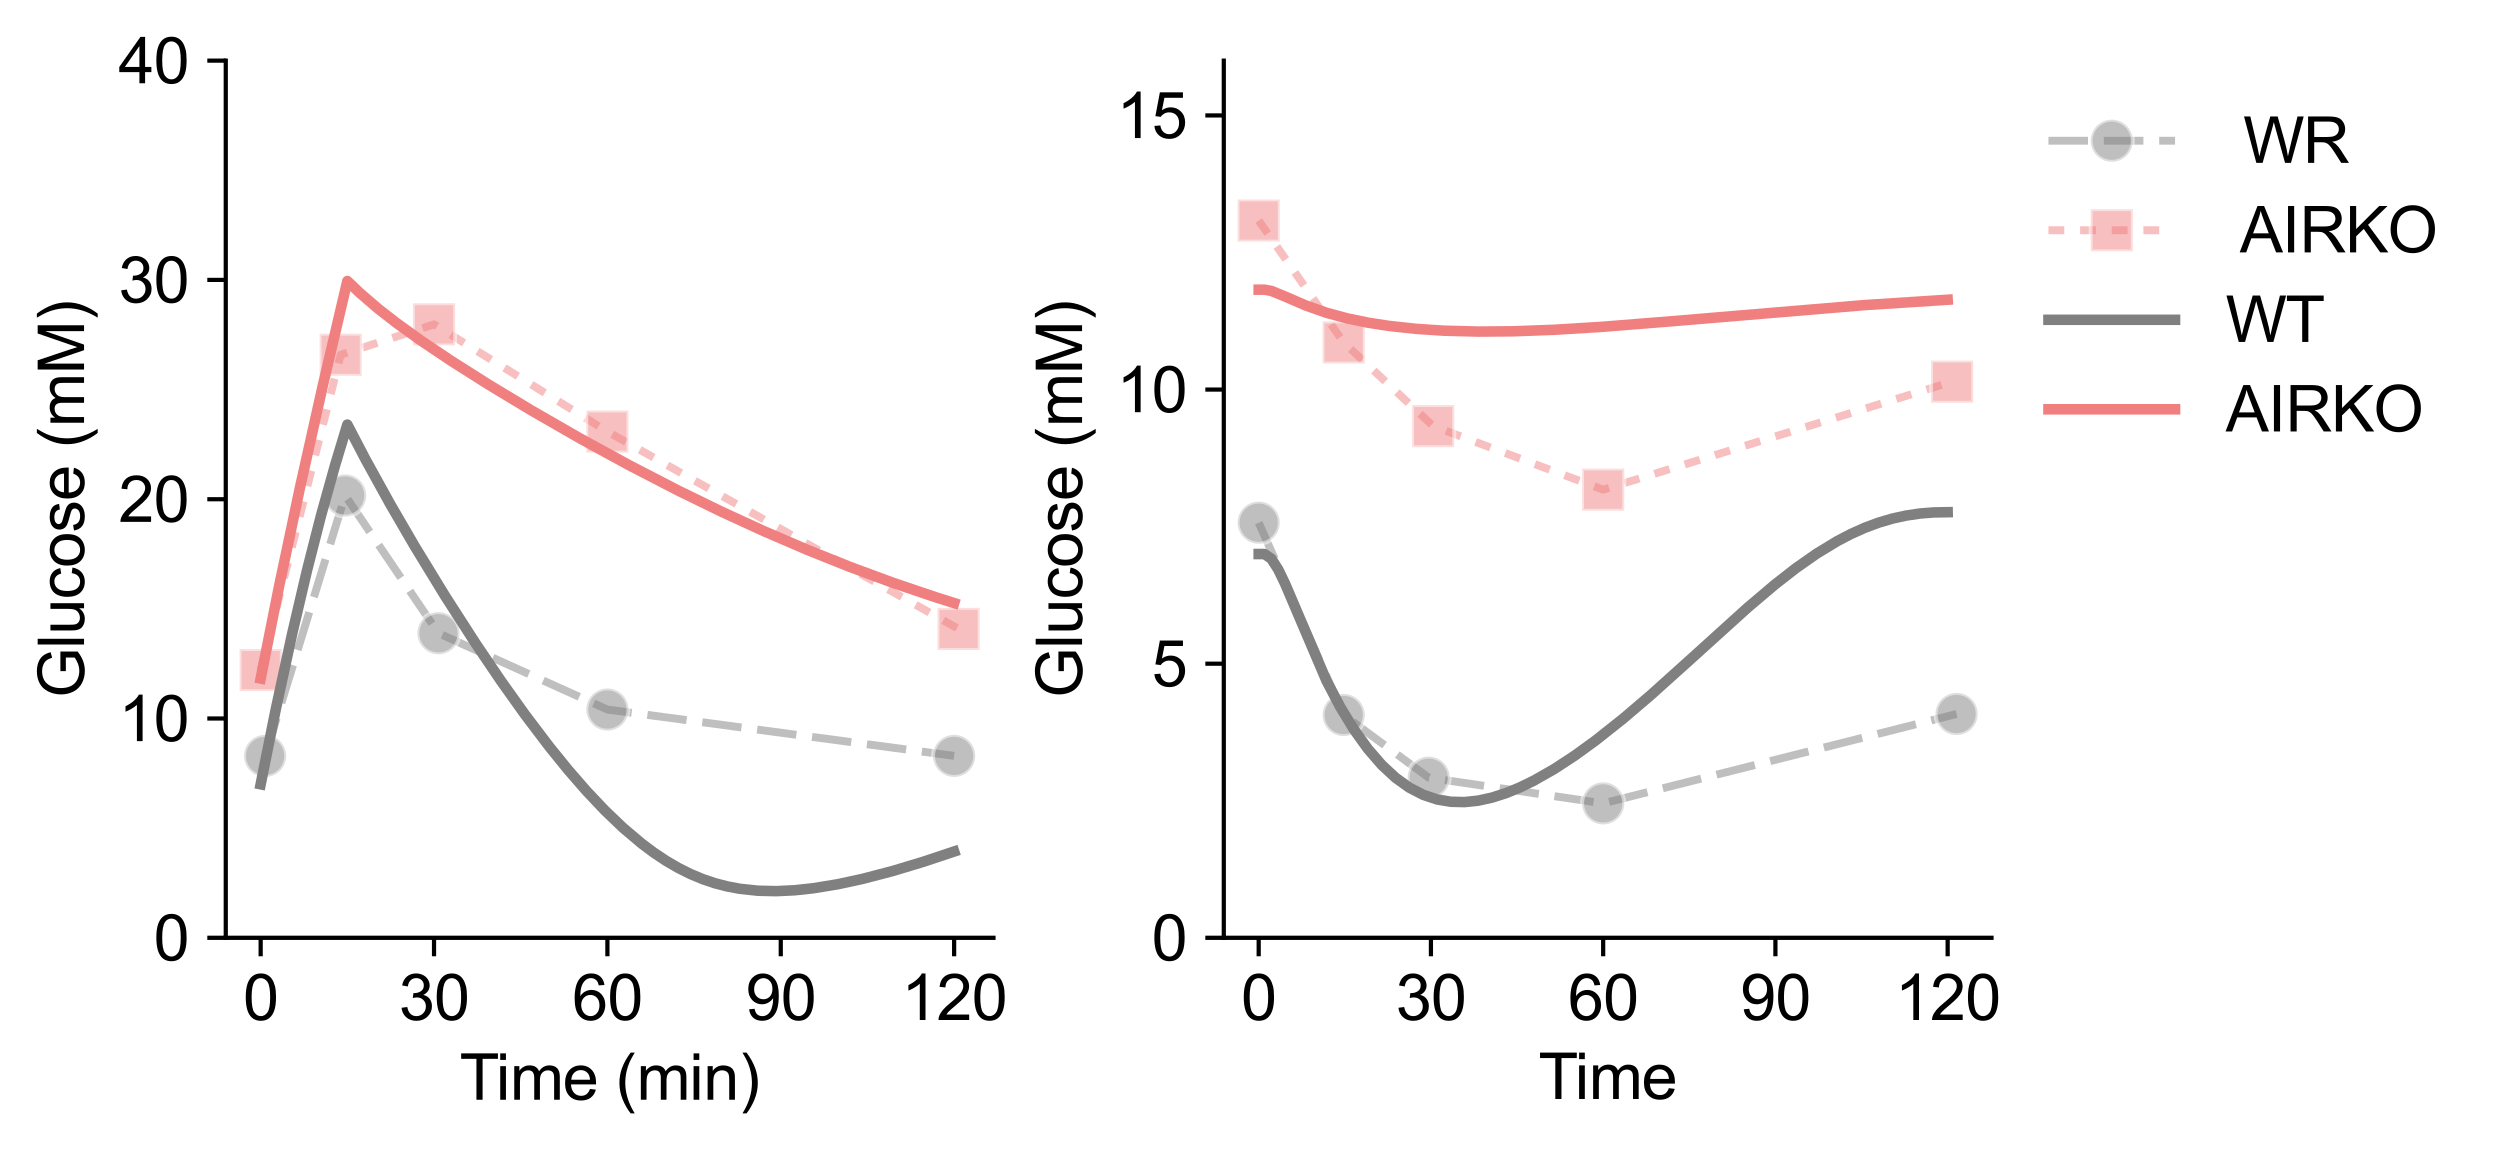 <?xml version="1.0" encoding="utf-8" standalone="no"?>
<!DOCTYPE svg PUBLIC "-//W3C//DTD SVG 1.1//EN"
  "http://www.w3.org/Graphics/SVG/1.1/DTD/svg11.dtd">
<svg xmlns:xlink="http://www.w3.org/1999/xlink" width="474.024pt" height="218.25pt" viewBox="0 0 474.024 218.25" xmlns="http://www.w3.org/2000/svg" version="1.1">
 <defs>
  <style type="text/css">*{stroke-linejoin: round; stroke-linecap: butt}</style>
 </defs>
 <g id="figure_1">
  <g id="patch_1">
   <path d="M 0 218.25 
L 474.024 218.25 
L 474.024 0 
L 0 0 
z
" style="fill: #ffffff"/>
  </g>
  <g id="axes_1">
   <g id="patch_2">
    <path d="M 42.807 177.815 
L 188.373 177.815 
L 188.373 11.495 
L 42.807 11.495 
z
" style="fill: #ffffff"/>
   </g>
   <g id="PolyCollection_1"/>
   <g id="PolyCollection_2"/>
   <g id="matplotlib.axis_1">
    <g id="xtick_1">
     <g id="line2d_1">
      <defs>
       <path id="md8b88d6b50" d="M 0 0 
L 0 3.5 
" style="stroke: #000000; stroke-width: 0.8"/>
      </defs>
      <g>
       <use xlink:href="#md8b88d6b50" x="49.424" y="177.815" style="stroke: #000000; stroke-width: 0.8"/>
      </g>
     </g>
     <g id="text_1">
      <!-- 0 -->
      <g transform="translate(46.088 193.404) scale(0.12 -0.12)">
       <defs>
        <path id="ArialMT-30" d="M 266 2259 
Q 266 3072 433 3567 
Q 600 4063 929 4331 
Q 1259 4600 1759 4600 
Q 2128 4600 2406 4451 
Q 2684 4303 2865 4023 
Q 3047 3744 3150 3342 
Q 3253 2941 3253 2259 
Q 3253 1453 3087 958 
Q 2922 463 2592 192 
Q 2263 -78 1759 -78 
Q 1097 -78 719 397 
Q 266 969 266 2259 
z
M 844 2259 
Q 844 1131 1108 757 
Q 1372 384 1759 384 
Q 2147 384 2411 759 
Q 2675 1134 2675 2259 
Q 2675 3391 2411 3762 
Q 2147 4134 1753 4134 
Q 1366 4134 1134 3806 
Q 844 3388 844 2259 
z
" transform="scale(0.016)"/>
       </defs>
       <use xlink:href="#ArialMT-30"/>
      </g>
     </g>
    </g>
    <g id="xtick_2">
     <g id="line2d_2">
      <g>
       <use xlink:href="#md8b88d6b50" x="82.296" y="177.815" style="stroke: #000000; stroke-width: 0.8"/>
      </g>
     </g>
     <g id="text_2">
      <!-- 30 -->
      <g transform="translate(75.623 193.404) scale(0.12 -0.12)">
       <defs>
        <path id="ArialMT-33" d="M 269 1209 
L 831 1284 
Q 928 806 1161 595 
Q 1394 384 1728 384 
Q 2125 384 2398 659 
Q 2672 934 2672 1341 
Q 2672 1728 2419 1979 
Q 2166 2231 1775 2231 
Q 1616 2231 1378 2169 
L 1441 2663 
Q 1497 2656 1531 2656 
Q 1891 2656 2178 2843 
Q 2466 3031 2466 3422 
Q 2466 3731 2256 3934 
Q 2047 4138 1716 4138 
Q 1388 4138 1169 3931 
Q 950 3725 888 3313 
L 325 3413 
Q 428 3978 793 4289 
Q 1159 4600 1703 4600 
Q 2078 4600 2393 4439 
Q 2709 4278 2876 4000 
Q 3044 3722 3044 3409 
Q 3044 3113 2884 2869 
Q 2725 2625 2413 2481 
Q 2819 2388 3044 2092 
Q 3269 1797 3269 1353 
Q 3269 753 2831 336 
Q 2394 -81 1725 -81 
Q 1122 -81 723 278 
Q 325 638 269 1209 
z
" transform="scale(0.016)"/>
       </defs>
       <use xlink:href="#ArialMT-33"/>
       <use xlink:href="#ArialMT-30" x="55.615"/>
      </g>
     </g>
    </g>
    <g id="xtick_3">
     <g id="line2d_3">
      <g>
       <use xlink:href="#md8b88d6b50" x="115.169" y="177.815" style="stroke: #000000; stroke-width: 0.8"/>
      </g>
     </g>
     <g id="text_3">
      <!-- 60 -->
      <g transform="translate(108.496 193.404) scale(0.12 -0.12)">
       <defs>
        <path id="ArialMT-36" d="M 3184 3459 
L 2625 3416 
Q 2550 3747 2413 3897 
Q 2184 4138 1850 4138 
Q 1581 4138 1378 3988 
Q 1113 3794 959 3422 
Q 806 3050 800 2363 
Q 1003 2672 1297 2822 
Q 1591 2972 1913 2972 
Q 2475 2972 2870 2558 
Q 3266 2144 3266 1488 
Q 3266 1056 3080 686 
Q 2894 316 2569 119 
Q 2244 -78 1831 -78 
Q 1128 -78 684 439 
Q 241 956 241 2144 
Q 241 3472 731 4075 
Q 1159 4600 1884 4600 
Q 2425 4600 2770 4297 
Q 3116 3994 3184 3459 
z
M 888 1484 
Q 888 1194 1011 928 
Q 1134 663 1356 523 
Q 1578 384 1822 384 
Q 2178 384 2434 671 
Q 2691 959 2691 1453 
Q 2691 1928 2437 2201 
Q 2184 2475 1800 2475 
Q 1419 2475 1153 2201 
Q 888 1928 888 1484 
z
" transform="scale(0.016)"/>
       </defs>
       <use xlink:href="#ArialMT-36"/>
       <use xlink:href="#ArialMT-30" x="55.615"/>
      </g>
     </g>
    </g>
    <g id="xtick_4">
     <g id="line2d_4">
      <g>
       <use xlink:href="#md8b88d6b50" x="148.041" y="177.815" style="stroke: #000000; stroke-width: 0.8"/>
      </g>
     </g>
     <g id="text_4">
      <!-- 90 -->
      <g transform="translate(141.368 193.404) scale(0.12 -0.12)">
       <defs>
        <path id="ArialMT-39" d="M 350 1059 
L 891 1109 
Q 959 728 1153 556 
Q 1347 384 1650 384 
Q 1909 384 2104 503 
Q 2300 622 2425 820 
Q 2550 1019 2634 1356 
Q 2719 1694 2719 2044 
Q 2719 2081 2716 2156 
Q 2547 1888 2255 1720 
Q 1963 1553 1622 1553 
Q 1053 1553 659 1965 
Q 266 2378 266 3053 
Q 266 3750 677 4175 
Q 1088 4600 1706 4600 
Q 2153 4600 2523 4359 
Q 2894 4119 3086 3673 
Q 3278 3228 3278 2384 
Q 3278 1506 3087 986 
Q 2897 466 2520 194 
Q 2144 -78 1638 -78 
Q 1100 -78 759 220 
Q 419 519 350 1059 
z
M 2653 3081 
Q 2653 3566 2395 3850 
Q 2138 4134 1775 4134 
Q 1400 4134 1122 3828 
Q 844 3522 844 3034 
Q 844 2597 1108 2323 
Q 1372 2050 1759 2050 
Q 2150 2050 2401 2323 
Q 2653 2597 2653 3081 
z
" transform="scale(0.016)"/>
       </defs>
       <use xlink:href="#ArialMT-39"/>
       <use xlink:href="#ArialMT-30" x="55.615"/>
      </g>
     </g>
    </g>
    <g id="xtick_5">
     <g id="line2d_5">
      <g>
       <use xlink:href="#md8b88d6b50" x="180.913" y="177.815" style="stroke: #000000; stroke-width: 0.8"/>
      </g>
     </g>
     <g id="text_5">
      <!-- 120 -->
      <g transform="translate(170.904 193.404) scale(0.12 -0.12)">
       <defs>
        <path id="ArialMT-31" d="M 2384 0 
L 1822 0 
L 1822 3584 
Q 1619 3391 1289 3197 
Q 959 3003 697 2906 
L 697 3450 
Q 1169 3672 1522 3987 
Q 1875 4303 2022 4600 
L 2384 4600 
L 2384 0 
z
" transform="scale(0.016)"/>
        <path id="ArialMT-32" d="M 3222 541 
L 3222 0 
L 194 0 
Q 188 203 259 391 
Q 375 700 629 1000 
Q 884 1300 1366 1694 
Q 2113 2306 2375 2664 
Q 2638 3022 2638 3341 
Q 2638 3675 2398 3904 
Q 2159 4134 1775 4134 
Q 1369 4134 1125 3890 
Q 881 3647 878 3216 
L 300 3275 
Q 359 3922 746 4261 
Q 1134 4600 1788 4600 
Q 2447 4600 2831 4234 
Q 3216 3869 3216 3328 
Q 3216 3053 3103 2787 
Q 2991 2522 2730 2228 
Q 2469 1934 1863 1422 
Q 1356 997 1212 845 
Q 1069 694 975 541 
L 3222 541 
z
" transform="scale(0.016)"/>
       </defs>
       <use xlink:href="#ArialMT-31"/>
       <use xlink:href="#ArialMT-32" x="55.615"/>
       <use xlink:href="#ArialMT-30" x="111.23"/>
      </g>
     </g>
    </g>
    <g id="text_6">
     <!-- Time (min) -->
     <g transform="translate(87.153 208.525) scale(0.12 -0.12)">
      <defs>
       <path id="ArialMT-54" d="M 1659 0 
L 1659 4041 
L 150 4041 
L 150 4581 
L 3781 4581 
L 3781 4041 
L 2266 4041 
L 2266 0 
L 1659 0 
z
" transform="scale(0.016)"/>
       <path id="ArialMT-69" d="M 425 3934 
L 425 4581 
L 988 4581 
L 988 3934 
L 425 3934 
z
M 425 0 
L 425 3319 
L 988 3319 
L 988 0 
L 425 0 
z
" transform="scale(0.016)"/>
       <path id="ArialMT-6d" d="M 422 0 
L 422 3319 
L 925 3319 
L 925 2853 
Q 1081 3097 1340 3245 
Q 1600 3394 1931 3394 
Q 2300 3394 2536 3241 
Q 2772 3088 2869 2813 
Q 3263 3394 3894 3394 
Q 4388 3394 4653 3120 
Q 4919 2847 4919 2278 
L 4919 0 
L 4359 0 
L 4359 2091 
Q 4359 2428 4304 2576 
Q 4250 2725 4106 2815 
Q 3963 2906 3769 2906 
Q 3419 2906 3187 2673 
Q 2956 2441 2956 1928 
L 2956 0 
L 2394 0 
L 2394 2156 
Q 2394 2531 2256 2718 
Q 2119 2906 1806 2906 
Q 1569 2906 1367 2781 
Q 1166 2656 1075 2415 
Q 984 2175 984 1722 
L 984 0 
L 422 0 
z
" transform="scale(0.016)"/>
       <path id="ArialMT-65" d="M 2694 1069 
L 3275 997 
Q 3138 488 2766 206 
Q 2394 -75 1816 -75 
Q 1088 -75 661 373 
Q 234 822 234 1631 
Q 234 2469 665 2931 
Q 1097 3394 1784 3394 
Q 2450 3394 2872 2941 
Q 3294 2488 3294 1666 
Q 3294 1616 3291 1516 
L 816 1516 
Q 847 969 1125 678 
Q 1403 388 1819 388 
Q 2128 388 2347 550 
Q 2566 713 2694 1069 
z
M 847 1978 
L 2700 1978 
Q 2663 2397 2488 2606 
Q 2219 2931 1791 2931 
Q 1403 2931 1139 2672 
Q 875 2413 847 1978 
z
" transform="scale(0.016)"/>
       <path id="ArialMT-20" transform="scale(0.016)"/>
       <path id="ArialMT-28" d="M 1497 -1347 
Q 1031 -759 709 28 
Q 388 816 388 1659 
Q 388 2403 628 3084 
Q 909 3875 1497 4659 
L 1900 4659 
Q 1522 4009 1400 3731 
Q 1209 3300 1100 2831 
Q 966 2247 966 1656 
Q 966 153 1900 -1347 
L 1497 -1347 
z
" transform="scale(0.016)"/>
       <path id="ArialMT-6e" d="M 422 0 
L 422 3319 
L 928 3319 
L 928 2847 
Q 1294 3394 1984 3394 
Q 2284 3394 2536 3286 
Q 2788 3178 2913 3003 
Q 3038 2828 3088 2588 
Q 3119 2431 3119 2041 
L 3119 0 
L 2556 0 
L 2556 2019 
Q 2556 2363 2490 2533 
Q 2425 2703 2258 2804 
Q 2091 2906 1866 2906 
Q 1506 2906 1245 2678 
Q 984 2450 984 1813 
L 984 0 
L 422 0 
z
" transform="scale(0.016)"/>
       <path id="ArialMT-29" d="M 791 -1347 
L 388 -1347 
Q 1322 153 1322 1656 
Q 1322 2244 1188 2822 
Q 1081 3291 891 3722 
Q 769 4003 388 4659 
L 791 4659 
Q 1378 3875 1659 3084 
Q 1900 2403 1900 1659 
Q 1900 816 1576 28 
Q 1253 -759 791 -1347 
z
" transform="scale(0.016)"/>
      </defs>
      <use xlink:href="#ArialMT-54"/>
      <use xlink:href="#ArialMT-69" x="57.334"/>
      <use xlink:href="#ArialMT-6d" x="79.551"/>
      <use xlink:href="#ArialMT-65" x="162.852"/>
      <use xlink:href="#ArialMT-20" x="218.467"/>
      <use xlink:href="#ArialMT-28" x="246.25"/>
      <use xlink:href="#ArialMT-6d" x="279.551"/>
      <use xlink:href="#ArialMT-69" x="362.852"/>
      <use xlink:href="#ArialMT-6e" x="385.068"/>
      <use xlink:href="#ArialMT-29" x="440.684"/>
     </g>
    </g>
   </g>
   <g id="matplotlib.axis_2">
    <g id="ytick_1">
     <g id="line2d_6">
      <defs>
       <path id="m036799e4b5" d="M 0 0 
L -3.5 0 
" style="stroke: #000000; stroke-width: 0.8"/>
      </defs>
      <g>
       <use xlink:href="#m036799e4b5" x="42.807" y="177.815" style="stroke: #000000; stroke-width: 0.8"/>
      </g>
     </g>
     <g id="text_7">
      <!-- 0 -->
      <g transform="translate(29.134 182.109) scale(0.12 -0.12)">
       <use xlink:href="#ArialMT-30"/>
      </g>
     </g>
    </g>
    <g id="ytick_2">
     <g id="line2d_7">
      <g>
       <use xlink:href="#m036799e4b5" x="42.807" y="136.235" style="stroke: #000000; stroke-width: 0.8"/>
      </g>
     </g>
     <g id="text_8">
      <!-- 10 -->
      <g transform="translate(22.461 140.529) scale(0.12 -0.12)">
       <use xlink:href="#ArialMT-31"/>
       <use xlink:href="#ArialMT-30" x="55.615"/>
      </g>
     </g>
    </g>
    <g id="ytick_3">
     <g id="line2d_8">
      <g>
       <use xlink:href="#m036799e4b5" x="42.807" y="94.655" style="stroke: #000000; stroke-width: 0.8"/>
      </g>
     </g>
     <g id="text_9">
      <!-- 20 -->
      <g transform="translate(22.461 98.949) scale(0.12 -0.12)">
       <use xlink:href="#ArialMT-32"/>
       <use xlink:href="#ArialMT-30" x="55.615"/>
      </g>
     </g>
    </g>
    <g id="ytick_4">
     <g id="line2d_9">
      <g>
       <use xlink:href="#m036799e4b5" x="42.807" y="53.075" style="stroke: #000000; stroke-width: 0.8"/>
      </g>
     </g>
     <g id="text_10">
      <!-- 30 -->
      <g transform="translate(22.461 57.369) scale(0.12 -0.12)">
       <use xlink:href="#ArialMT-33"/>
       <use xlink:href="#ArialMT-30" x="55.615"/>
      </g>
     </g>
    </g>
    <g id="ytick_5">
     <g id="line2d_10">
      <g>
       <use xlink:href="#m036799e4b5" x="42.807" y="11.495" style="stroke: #000000; stroke-width: 0.8"/>
      </g>
     </g>
     <g id="text_11">
      <!-- 40 -->
      <g transform="translate(22.461 15.789) scale(0.12 -0.12)">
       <defs>
        <path id="ArialMT-34" d="M 2069 0 
L 2069 1097 
L 81 1097 
L 81 1613 
L 2172 4581 
L 2631 4581 
L 2631 1613 
L 3250 1613 
L 3250 1097 
L 2631 1097 
L 2631 0 
L 2069 0 
z
M 2069 1613 
L 2069 3678 
L 634 1613 
L 2069 1613 
z
" transform="scale(0.016)"/>
       </defs>
       <use xlink:href="#ArialMT-34"/>
       <use xlink:href="#ArialMT-30" x="55.615"/>
      </g>
     </g>
    </g>
    <g id="text_12">
     <!-- Glucose (mM) -->
     <g transform="translate(15.936 132.322) rotate(-90) scale(0.12 -0.12)">
      <defs>
       <path id="ArialMT-47" d="M 2638 1797 
L 2638 2334 
L 4578 2338 
L 4578 638 
Q 4131 281 3656 101 
Q 3181 -78 2681 -78 
Q 2006 -78 1454 211 
Q 903 500 622 1047 
Q 341 1594 341 2269 
Q 341 2938 620 3517 
Q 900 4097 1425 4378 
Q 1950 4659 2634 4659 
Q 3131 4659 3532 4498 
Q 3934 4338 4162 4050 
Q 4391 3763 4509 3300 
L 3963 3150 
Q 3859 3500 3706 3700 
Q 3553 3900 3268 4020 
Q 2984 4141 2638 4141 
Q 2222 4141 1919 4014 
Q 1616 3888 1430 3681 
Q 1244 3475 1141 3228 
Q 966 2803 966 2306 
Q 966 1694 1177 1281 
Q 1388 869 1791 669 
Q 2194 469 2647 469 
Q 3041 469 3416 620 
Q 3791 772 3984 944 
L 3984 1797 
L 2638 1797 
z
" transform="scale(0.016)"/>
       <path id="ArialMT-6c" d="M 409 0 
L 409 4581 
L 972 4581 
L 972 0 
L 409 0 
z
" transform="scale(0.016)"/>
       <path id="ArialMT-75" d="M 2597 0 
L 2597 488 
Q 2209 -75 1544 -75 
Q 1250 -75 995 37 
Q 741 150 617 320 
Q 494 491 444 738 
Q 409 903 409 1263 
L 409 3319 
L 972 3319 
L 972 1478 
Q 972 1038 1006 884 
Q 1059 663 1231 536 
Q 1403 409 1656 409 
Q 1909 409 2131 539 
Q 2353 669 2445 892 
Q 2538 1116 2538 1541 
L 2538 3319 
L 3100 3319 
L 3100 0 
L 2597 0 
z
" transform="scale(0.016)"/>
       <path id="ArialMT-63" d="M 2588 1216 
L 3141 1144 
Q 3050 572 2676 248 
Q 2303 -75 1759 -75 
Q 1078 -75 664 370 
Q 250 816 250 1647 
Q 250 2184 428 2587 
Q 606 2991 970 3192 
Q 1334 3394 1763 3394 
Q 2303 3394 2647 3120 
Q 2991 2847 3088 2344 
L 2541 2259 
Q 2463 2594 2264 2762 
Q 2066 2931 1784 2931 
Q 1359 2931 1093 2626 
Q 828 2322 828 1663 
Q 828 994 1084 691 
Q 1341 388 1753 388 
Q 2084 388 2306 591 
Q 2528 794 2588 1216 
z
" transform="scale(0.016)"/>
       <path id="ArialMT-6f" d="M 213 1659 
Q 213 2581 725 3025 
Q 1153 3394 1769 3394 
Q 2453 3394 2887 2945 
Q 3322 2497 3322 1706 
Q 3322 1066 3130 698 
Q 2938 331 2570 128 
Q 2203 -75 1769 -75 
Q 1072 -75 642 372 
Q 213 819 213 1659 
z
M 791 1659 
Q 791 1022 1069 705 
Q 1347 388 1769 388 
Q 2188 388 2466 706 
Q 2744 1025 2744 1678 
Q 2744 2294 2464 2611 
Q 2184 2928 1769 2928 
Q 1347 2928 1069 2612 
Q 791 2297 791 1659 
z
" transform="scale(0.016)"/>
       <path id="ArialMT-73" d="M 197 991 
L 753 1078 
Q 800 744 1014 566 
Q 1228 388 1613 388 
Q 2000 388 2187 545 
Q 2375 703 2375 916 
Q 2375 1106 2209 1216 
Q 2094 1291 1634 1406 
Q 1016 1563 777 1677 
Q 538 1791 414 1992 
Q 291 2194 291 2438 
Q 291 2659 392 2848 
Q 494 3038 669 3163 
Q 800 3259 1026 3326 
Q 1253 3394 1513 3394 
Q 1903 3394 2198 3281 
Q 2494 3169 2634 2976 
Q 2775 2784 2828 2463 
L 2278 2388 
Q 2241 2644 2061 2787 
Q 1881 2931 1553 2931 
Q 1166 2931 1000 2803 
Q 834 2675 834 2503 
Q 834 2394 903 2306 
Q 972 2216 1119 2156 
Q 1203 2125 1616 2013 
Q 2213 1853 2448 1751 
Q 2684 1650 2818 1456 
Q 2953 1263 2953 975 
Q 2953 694 2789 445 
Q 2625 197 2315 61 
Q 2006 -75 1616 -75 
Q 969 -75 630 194 
Q 291 463 197 991 
z
" transform="scale(0.016)"/>
       <path id="ArialMT-4d" d="M 475 0 
L 475 4581 
L 1388 4581 
L 2472 1338 
Q 2622 884 2691 659 
Q 2769 909 2934 1394 
L 4031 4581 
L 4847 4581 
L 4847 0 
L 4263 0 
L 4263 3834 
L 2931 0 
L 2384 0 
L 1059 3900 
L 1059 0 
L 475 0 
z
" transform="scale(0.016)"/>
      </defs>
      <use xlink:href="#ArialMT-47"/>
      <use xlink:href="#ArialMT-6c" x="77.783"/>
      <use xlink:href="#ArialMT-75" x="100"/>
      <use xlink:href="#ArialMT-63" x="155.615"/>
      <use xlink:href="#ArialMT-6f" x="205.615"/>
      <use xlink:href="#ArialMT-73" x="261.23"/>
      <use xlink:href="#ArialMT-65" x="311.23"/>
      <use xlink:href="#ArialMT-20" x="366.846"/>
      <use xlink:href="#ArialMT-28" x="394.629"/>
      <use xlink:href="#ArialMT-6d" x="427.93"/>
      <use xlink:href="#ArialMT-4d" x="511.23"/>
      <use xlink:href="#ArialMT-29" x="594.531"/>
     </g>
    </g>
   </g>
   <g id="line2d_11">
    <path d="M 50.267 143.327 
L 65.439 93.949 
L 83.139 120.065 
L 115.169 134.539 
L 180.913 143.323 
" clip-path="url(#p9739836f67)" style="fill: none; stroke-dasharray: 7.5,3; stroke-dashoffset: 0; stroke: #808080; stroke-opacity: 0.5; stroke-width: 1.5"/>
    <defs>
     <path id="m00f3af1fab" d="M 0 4 
C 1.061 4 2.078 3.579 2.828 2.828 
C 3.579 2.078 4 1.061 4 0 
C 4 -1.061 3.579 -2.078 2.828 -2.828 
C 2.078 -3.579 1.061 -4 0 -4 
C -1.061 -4 -2.078 -3.579 -2.828 -2.828 
C -3.579 -2.078 -4 -1.061 -4 0 
C -4 1.061 -3.579 2.078 -2.828 2.828 
C -2.078 3.579 -1.061 4 0 4 
z
" style="stroke: #ffffff; stroke-opacity: 0.5; stroke-width: 0.75"/>
    </defs>
    <g clip-path="url(#p9739836f67)">
     <use xlink:href="#m00f3af1fab" x="50.267" y="143.327" style="fill: #808080; fill-opacity: 0.5; stroke: #ffffff; stroke-opacity: 0.5; stroke-width: 0.75"/>
     <use xlink:href="#m00f3af1fab" x="65.439" y="93.949" style="fill: #808080; fill-opacity: 0.5; stroke: #ffffff; stroke-opacity: 0.5; stroke-width: 0.75"/>
     <use xlink:href="#m00f3af1fab" x="83.139" y="120.065" style="fill: #808080; fill-opacity: 0.5; stroke: #ffffff; stroke-opacity: 0.5; stroke-width: 0.75"/>
     <use xlink:href="#m00f3af1fab" x="115.169" y="134.539" style="fill: #808080; fill-opacity: 0.5; stroke: #ffffff; stroke-opacity: 0.5; stroke-width: 0.75"/>
     <use xlink:href="#m00f3af1fab" x="180.913" y="143.323" style="fill: #808080; fill-opacity: 0.5; stroke: #ffffff; stroke-opacity: 0.5; stroke-width: 0.75"/>
    </g>
   </g>
   <g id="line2d_12">
    <path d="M 49.424 127.056 
L 64.596 67.266 
L 82.296 61.497 
L 115.169 81.832 
L 181.756 119.251 
" clip-path="url(#p9739836f67)" style="fill: none; stroke-dasharray: 3,3; stroke-dashoffset: 0; stroke: #f08080; stroke-opacity: 0.5; stroke-width: 1.5"/>
    <defs>
     <path id="meb42daa05f" d="M -4 4 
L 4 4 
L 4 -4 
L -4 -4 
z
" style="stroke: #ffffff; stroke-opacity: 0.5; stroke-width: 0.75; stroke-linejoin: miter"/>
    </defs>
    <g clip-path="url(#p9739836f67)">
     <use xlink:href="#meb42daa05f" x="49.424" y="127.056" style="fill: #f08080; fill-opacity: 0.5; stroke: #ffffff; stroke-opacity: 0.5; stroke-width: 0.75; stroke-linejoin: miter"/>
     <use xlink:href="#meb42daa05f" x="64.596" y="67.266" style="fill: #f08080; fill-opacity: 0.5; stroke: #ffffff; stroke-opacity: 0.5; stroke-width: 0.75; stroke-linejoin: miter"/>
     <use xlink:href="#meb42daa05f" x="82.296" y="61.497" style="fill: #f08080; fill-opacity: 0.5; stroke: #ffffff; stroke-opacity: 0.5; stroke-width: 0.75; stroke-linejoin: miter"/>
     <use xlink:href="#meb42daa05f" x="115.169" y="81.832" style="fill: #f08080; fill-opacity: 0.5; stroke: #ffffff; stroke-opacity: 0.5; stroke-width: 0.75; stroke-linejoin: miter"/>
     <use xlink:href="#meb42daa05f" x="181.756" y="119.251" style="fill: #f08080; fill-opacity: 0.5; stroke: #ffffff; stroke-opacity: 0.5; stroke-width: 0.75; stroke-linejoin: miter"/>
    </g>
   </g>
   <g id="line2d_13">
    <path d="M 49.424 148.709 
L 52.246 134.69 
L 55.401 120.152 
L 58.223 108.11 
L 60.88 97.704 
L 63.536 88.196 
L 65.86 80.511 
L 65.86 80.511 
L 69.347 87.187 
L 73.995 95.602 
L 78.644 103.596 
L 84.455 113.102 
L 90.265 122.127 
L 94.914 128.997 
L 99.563 135.521 
L 104.211 141.648 
L 107.698 145.946 
L 111.184 149.956 
L 114.671 153.645 
L 118.157 156.98 
L 121.644 159.93 
L 123.968 161.668 
L 126.292 163.217 
L 128.616 164.571 
L 130.941 165.731 
L 133.265 166.698 
L 135.589 167.478 
L 137.914 168.081 
L 140.238 168.518 
L 143.724 168.891 
L 147.211 168.97 
L 150.697 168.801 
L 154.184 168.425 
L 158.832 167.664 
L 163.481 166.662 
L 169.292 165.143 
L 175.102 163.39 
L 180.913 161.455 
L 180.913 161.455 
" clip-path="url(#p9739836f67)" style="fill: none; stroke: #808080; stroke-width: 2; stroke-linecap: square"/>
   </g>
   <g id="line2d_14">
    <path d="M 49.424 128.658 
L 52.911 111.186 
L 56.895 92.375 
L 61.212 73.082 
L 65.86 53.285 
L 65.86 53.285 
L 68.185 55.51 
L 71.671 58.506 
L 75.157 61.225 
L 79.806 64.571 
L 85.617 68.471 
L 92.59 72.891 
L 100.725 77.801 
L 110.022 83.148 
L 119.319 88.227 
L 128.616 93.031 
L 136.751 96.999 
L 144.887 100.737 
L 153.022 104.237 
L 161.157 107.491 
L 169.292 110.496 
L 177.427 113.249 
L 180.913 114.351 
L 180.913 114.351 
" clip-path="url(#p9739836f67)" style="fill: none; stroke: #f08080; stroke-width: 2; stroke-linecap: square"/>
   </g>
   <g id="patch_3">
    <path d="M 42.807 177.815 
L 42.807 11.495 
" style="fill: none; stroke: #000000; stroke-width: 0.8; stroke-linejoin: miter; stroke-linecap: square"/>
   </g>
   <g id="patch_4">
    <path d="M 42.807 177.815 
L 188.373 177.815 
" style="fill: none; stroke: #000000; stroke-width: 0.8; stroke-linejoin: miter; stroke-linecap: square"/>
   </g>
  </g>
  <g id="axes_2">
   <g id="patch_5">
    <path d="M 232.042 177.815 
L 377.608 177.815 
L 377.608 11.495 
L 232.042 11.495 
z
" style="fill: #ffffff"/>
   </g>
   <g id="PolyCollection_3"/>
   <g id="PolyCollection_4"/>
   <g id="matplotlib.axis_3">
    <g id="xtick_6">
     <g id="line2d_15">
      <g>
       <use xlink:href="#md8b88d6b50" x="238.659" y="177.815" style="stroke: #000000; stroke-width: 0.8"/>
      </g>
     </g>
     <g id="text_13">
      <!-- 0 -->
      <g transform="translate(235.322 193.404) scale(0.12 -0.12)">
       <use xlink:href="#ArialMT-30"/>
      </g>
     </g>
    </g>
    <g id="xtick_7">
     <g id="line2d_16">
      <g>
       <use xlink:href="#md8b88d6b50" x="271.318" y="177.815" style="stroke: #000000; stroke-width: 0.8"/>
      </g>
     </g>
     <g id="text_14">
      <!-- 30 -->
      <g transform="translate(264.645 193.404) scale(0.12 -0.12)">
       <use xlink:href="#ArialMT-33"/>
       <use xlink:href="#ArialMT-30" x="55.615"/>
      </g>
     </g>
    </g>
    <g id="xtick_8">
     <g id="line2d_17">
      <g>
       <use xlink:href="#md8b88d6b50" x="303.977" y="177.815" style="stroke: #000000; stroke-width: 0.8"/>
      </g>
     </g>
     <g id="text_15">
      <!-- 60 -->
      <g transform="translate(297.303 193.404) scale(0.12 -0.12)">
       <use xlink:href="#ArialMT-36"/>
       <use xlink:href="#ArialMT-30" x="55.615"/>
      </g>
     </g>
    </g>
    <g id="xtick_9">
     <g id="line2d_18">
      <g>
       <use xlink:href="#md8b88d6b50" x="336.635" y="177.815" style="stroke: #000000; stroke-width: 0.8"/>
      </g>
     </g>
     <g id="text_16">
      <!-- 90 -->
      <g transform="translate(329.962 193.404) scale(0.12 -0.12)">
       <use xlink:href="#ArialMT-39"/>
       <use xlink:href="#ArialMT-30" x="55.615"/>
      </g>
     </g>
    </g>
    <g id="xtick_10">
     <g id="line2d_19">
      <g>
       <use xlink:href="#md8b88d6b50" x="369.294" y="177.815" style="stroke: #000000; stroke-width: 0.8"/>
      </g>
     </g>
     <g id="text_17">
      <!-- 120 -->
      <g transform="translate(359.285 193.404) scale(0.12 -0.12)">
       <use xlink:href="#ArialMT-31"/>
       <use xlink:href="#ArialMT-32" x="55.615"/>
       <use xlink:href="#ArialMT-30" x="111.23"/>
      </g>
     </g>
    </g>
    <g id="text_18">
     <!-- Time -->
     <g transform="translate(291.718 208.378) scale(0.12 -0.12)">
      <use xlink:href="#ArialMT-54"/>
      <use xlink:href="#ArialMT-69" x="57.334"/>
      <use xlink:href="#ArialMT-6d" x="79.551"/>
      <use xlink:href="#ArialMT-65" x="162.852"/>
     </g>
    </g>
   </g>
   <g id="matplotlib.axis_4">
    <g id="ytick_6">
     <g id="line2d_20">
      <g>
       <use xlink:href="#m036799e4b5" x="232.042" y="177.815" style="stroke: #000000; stroke-width: 0.8"/>
      </g>
     </g>
     <g id="text_19">
      <!-- 0 -->
      <g transform="translate(218.369 182.109) scale(0.12 -0.12)">
       <use xlink:href="#ArialMT-30"/>
      </g>
     </g>
    </g>
    <g id="ytick_7">
     <g id="line2d_21">
      <g>
       <use xlink:href="#m036799e4b5" x="232.042" y="125.84" style="stroke: #000000; stroke-width: 0.8"/>
      </g>
     </g>
     <g id="text_20">
      <!-- 5 -->
      <g transform="translate(218.369 130.134) scale(0.12 -0.12)">
       <defs>
        <path id="ArialMT-35" d="M 266 1200 
L 856 1250 
Q 922 819 1161 601 
Q 1400 384 1738 384 
Q 2144 384 2425 690 
Q 2706 997 2706 1503 
Q 2706 1984 2436 2262 
Q 2166 2541 1728 2541 
Q 1456 2541 1237 2417 
Q 1019 2294 894 2097 
L 366 2166 
L 809 4519 
L 3088 4519 
L 3088 3981 
L 1259 3981 
L 1013 2750 
Q 1425 3038 1878 3038 
Q 2478 3038 2890 2622 
Q 3303 2206 3303 1553 
Q 3303 931 2941 478 
Q 2500 -78 1738 -78 
Q 1113 -78 717 272 
Q 322 622 266 1200 
z
" transform="scale(0.016)"/>
       </defs>
       <use xlink:href="#ArialMT-35"/>
      </g>
     </g>
    </g>
    <g id="ytick_8">
     <g id="line2d_22">
      <g>
       <use xlink:href="#m036799e4b5" x="232.042" y="73.865" style="stroke: #000000; stroke-width: 0.8"/>
      </g>
     </g>
     <g id="text_21">
      <!-- 10 -->
      <g transform="translate(211.696 78.159) scale(0.12 -0.12)">
       <use xlink:href="#ArialMT-31"/>
       <use xlink:href="#ArialMT-30" x="55.615"/>
      </g>
     </g>
    </g>
    <g id="ytick_9">
     <g id="line2d_23">
      <g>
       <use xlink:href="#m036799e4b5" x="232.042" y="21.89" style="stroke: #000000; stroke-width: 0.8"/>
      </g>
     </g>
     <g id="text_22">
      <!-- 15 -->
      <g transform="translate(211.696 26.184) scale(0.12 -0.12)">
       <use xlink:href="#ArialMT-31"/>
       <use xlink:href="#ArialMT-35" x="55.615"/>
      </g>
     </g>
    </g>
    <g id="text_23">
     <!-- Glucose (mM) -->
     <g transform="translate(205.17 132.322) rotate(-90) scale(0.12 -0.12)">
      <use xlink:href="#ArialMT-47"/>
      <use xlink:href="#ArialMT-6c" x="77.783"/>
      <use xlink:href="#ArialMT-75" x="100"/>
      <use xlink:href="#ArialMT-63" x="155.615"/>
      <use xlink:href="#ArialMT-6f" x="205.615"/>
      <use xlink:href="#ArialMT-73" x="261.23"/>
      <use xlink:href="#ArialMT-65" x="311.23"/>
      <use xlink:href="#ArialMT-20" x="366.846"/>
      <use xlink:href="#ArialMT-28" x="394.629"/>
      <use xlink:href="#ArialMT-6d" x="427.93"/>
      <use xlink:href="#ArialMT-4d" x="511.23"/>
      <use xlink:href="#ArialMT-29" x="594.531"/>
     </g>
    </g>
   </g>
   <g id="line2d_24">
    <path d="M 238.659 99.104 
L 254.776 135.575 
L 270.894 147.458 
L 303.977 152.327 
L 370.991 135.374 
" clip-path="url(#p597077750c)" style="fill: none; stroke-dasharray: 7.5,3; stroke-dashoffset: 0; stroke: #808080; stroke-opacity: 0.5; stroke-width: 1.5"/>
    <g clip-path="url(#p597077750c)">
     <use xlink:href="#m00f3af1fab" x="238.659" y="99.104" style="fill: #808080; fill-opacity: 0.5; stroke: #ffffff; stroke-opacity: 0.5; stroke-width: 0.75"/>
     <use xlink:href="#m00f3af1fab" x="254.776" y="135.575" style="fill: #808080; fill-opacity: 0.5; stroke: #ffffff; stroke-opacity: 0.5; stroke-width: 0.75"/>
     <use xlink:href="#m00f3af1fab" x="270.894" y="147.458" style="fill: #808080; fill-opacity: 0.5; stroke: #ffffff; stroke-opacity: 0.5; stroke-width: 0.75"/>
     <use xlink:href="#m00f3af1fab" x="303.977" y="152.327" style="fill: #808080; fill-opacity: 0.5; stroke: #ffffff; stroke-opacity: 0.5; stroke-width: 0.75"/>
     <use xlink:href="#m00f3af1fab" x="370.991" y="135.374" style="fill: #808080; fill-opacity: 0.5; stroke: #ffffff; stroke-opacity: 0.5; stroke-width: 0.75"/>
    </g>
   </g>
   <g id="line2d_25">
    <path d="M 238.659 41.812 
L 254.776 64.935 
L 271.742 80.794 
L 303.977 92.845 
L 370.143 72.37 
" clip-path="url(#p597077750c)" style="fill: none; stroke-dasharray: 3,3; stroke-dashoffset: 0; stroke: #f08080; stroke-opacity: 0.5; stroke-width: 1.5"/>
    <g clip-path="url(#p597077750c)">
     <use xlink:href="#meb42daa05f" x="238.659" y="41.812" style="fill: #f08080; fill-opacity: 0.5; stroke: #ffffff; stroke-opacity: 0.5; stroke-width: 0.75; stroke-linejoin: miter"/>
     <use xlink:href="#meb42daa05f" x="254.776" y="64.935" style="fill: #f08080; fill-opacity: 0.5; stroke: #ffffff; stroke-opacity: 0.5; stroke-width: 0.75; stroke-linejoin: miter"/>
     <use xlink:href="#meb42daa05f" x="271.742" y="80.794" style="fill: #f08080; fill-opacity: 0.5; stroke: #ffffff; stroke-opacity: 0.5; stroke-width: 0.75; stroke-linejoin: miter"/>
     <use xlink:href="#meb42daa05f" x="303.977" y="92.845" style="fill: #f08080; fill-opacity: 0.5; stroke: #ffffff; stroke-opacity: 0.5; stroke-width: 0.75; stroke-linejoin: miter"/>
     <use xlink:href="#meb42daa05f" x="370.143" y="72.37" style="fill: #f08080; fill-opacity: 0.5; stroke: #ffffff; stroke-opacity: 0.5; stroke-width: 0.75; stroke-linejoin: miter"/>
    </g>
   </g>
   <g id="line2d_26"/>
   <g id="line2d_27"/>
   <g id="line2d_28">
    <path d="M 238.659 105.05 
L 239.748 105.05 
L 239.748 105.05 
L 241.056 105.945 
L 242.365 107.982 
L 243.673 110.7 
L 251.524 129.107 
L 254.142 134.088 
L 256.759 138.376 
L 259.376 142.015 
L 261.993 145.037 
L 264.61 147.47 
L 267.227 149.346 
L 269.844 150.7 
L 272.461 151.577 
L 275.078 152.023 
L 277.696 152.083 
L 280.313 151.804 
L 282.93 151.225 
L 285.547 150.384 
L 288.164 149.314 
L 290.781 148.041 
L 294.707 145.806 
L 298.632 143.236 
L 302.558 140.386 
L 307.792 136.234 
L 313.027 131.768 
L 320.878 124.706 
L 331.346 115.235 
L 336.58 110.803 
L 340.506 107.745 
L 344.432 104.992 
L 348.357 102.604 
L 350.975 101.239 
L 353.592 100.069 
L 356.209 99.097 
L 358.826 98.326 
L 361.443 97.752 
L 364.06 97.367 
L 366.677 97.161 
L 369.294 97.117 
L 369.294 97.117 
" clip-path="url(#p597077750c)" style="fill: none; stroke: #808080; stroke-width: 2; stroke-linecap: square"/>
   </g>
   <g id="line2d_29">
    <path d="M 238.659 54.923 
L 239.748 54.923 
L 239.748 54.923 
L 241.056 55.158 
L 243.673 56.228 
L 247.599 57.928 
L 251.524 59.308 
L 255.45 60.369 
L 259.376 61.179 
L 263.301 61.789 
L 268.536 62.357 
L 273.77 62.699 
L 280.313 62.871 
L 286.855 62.818 
L 294.707 62.528 
L 303.867 61.964 
L 316.952 60.915 
L 353.592 57.845 
L 369.294 56.832 
L 369.294 56.832 
" clip-path="url(#p597077750c)" style="fill: none; stroke: #f08080; stroke-width: 2; stroke-linecap: square"/>
   </g>
   <g id="patch_6">
    <path d="M 232.042 177.815 
L 232.042 11.495 
" style="fill: none; stroke: #000000; stroke-width: 0.8; stroke-linejoin: miter; stroke-linecap: square"/>
   </g>
   <g id="patch_7">
    <path d="M 232.042 177.815 
L 377.608 177.815 
" style="fill: none; stroke: #000000; stroke-width: 0.8; stroke-linejoin: miter; stroke-linecap: square"/>
   </g>
   <g id="legend_1">
    <g id="line2d_30">
     <path d="M 388.408 26.684 
L 400.408 26.684 
L 412.408 26.684 
" style="fill: none; stroke-dasharray: 7.5,3; stroke-dashoffset: 0; stroke: #808080; stroke-opacity: 0.5; stroke-width: 1.5"/>
     <g>
      <use xlink:href="#m00f3af1fab" x="400.408" y="26.684" style="fill: #808080; fill-opacity: 0.5; stroke: #ffffff; stroke-opacity: 0.5; stroke-width: 0.75"/>
     </g>
    </g>
    <g id="text_24">
     <!--  WR -->
     <g transform="translate(422.007 30.884) scale(0.12 -0.12)">
      <defs>
       <path id="ArialMT-57" d="M 1294 0 
L 78 4581 
L 700 4581 
L 1397 1578 
Q 1509 1106 1591 641 
Q 1766 1375 1797 1488 
L 2669 4581 
L 3400 4581 
L 4056 2263 
Q 4303 1400 4413 641 
Q 4500 1075 4641 1638 
L 5359 4581 
L 5969 4581 
L 4713 0 
L 4128 0 
L 3163 3491 
Q 3041 3928 3019 4028 
Q 2947 3713 2884 3491 
L 1913 0 
L 1294 0 
z
" transform="scale(0.016)"/>
       <path id="ArialMT-52" d="M 503 0 
L 503 4581 
L 2534 4581 
Q 3147 4581 3465 4457 
Q 3784 4334 3975 4021 
Q 4166 3709 4166 3331 
Q 4166 2844 3850 2509 
Q 3534 2175 2875 2084 
Q 3116 1969 3241 1856 
Q 3506 1613 3744 1247 
L 4541 0 
L 3778 0 
L 3172 953 
Q 2906 1366 2734 1584 
Q 2563 1803 2427 1890 
Q 2291 1978 2150 2013 
Q 2047 2034 1813 2034 
L 1109 2034 
L 1109 0 
L 503 0 
z
M 1109 2559 
L 2413 2559 
Q 2828 2559 3062 2645 
Q 3297 2731 3419 2920 
Q 3541 3109 3541 3331 
Q 3541 3656 3305 3865 
Q 3069 4075 2559 4075 
L 1109 4075 
L 1109 2559 
z
" transform="scale(0.016)"/>
      </defs>
      <use xlink:href="#ArialMT-20"/>
      <use xlink:href="#ArialMT-57" x="27.783"/>
      <use xlink:href="#ArialMT-52" x="122.168"/>
     </g>
    </g>
    <g id="line2d_31">
     <path d="M 388.408 43.658 
L 400.408 43.658 
L 412.408 43.658 
" style="fill: none; stroke-dasharray: 3,3; stroke-dashoffset: 0; stroke: #f08080; stroke-opacity: 0.5; stroke-width: 1.5"/>
     <g>
      <use xlink:href="#meb42daa05f" x="400.408" y="43.658" style="fill: #f08080; fill-opacity: 0.5; stroke: #ffffff; stroke-opacity: 0.5; stroke-width: 0.75; stroke-linejoin: miter"/>
     </g>
    </g>
    <g id="text_25">
     <!--  AIRKO -->
     <g transform="translate(422.007 47.858) scale(0.12 -0.12)">
      <defs>
       <path id="ArialMT-41" d="M -9 0 
L 1750 4581 
L 2403 4581 
L 4278 0 
L 3588 0 
L 3053 1388 
L 1138 1388 
L 634 0 
L -9 0 
z
M 1313 1881 
L 2866 1881 
L 2388 3150 
Q 2169 3728 2063 4100 
Q 1975 3659 1816 3225 
L 1313 1881 
z
" transform="scale(0.016)"/>
       <path id="ArialMT-49" d="M 597 0 
L 597 4581 
L 1203 4581 
L 1203 0 
L 597 0 
z
" transform="scale(0.016)"/>
       <path id="ArialMT-4b" d="M 469 0 
L 469 4581 
L 1075 4581 
L 1075 2309 
L 3350 4581 
L 4172 4581 
L 2250 2725 
L 4256 0 
L 3456 0 
L 1825 2319 
L 1075 1588 
L 1075 0 
L 469 0 
z
" transform="scale(0.016)"/>
       <path id="ArialMT-4f" d="M 309 2231 
Q 309 3372 921 4017 
Q 1534 4663 2503 4663 
Q 3138 4663 3647 4359 
Q 4156 4056 4423 3514 
Q 4691 2972 4691 2284 
Q 4691 1588 4409 1038 
Q 4128 488 3612 205 
Q 3097 -78 2500 -78 
Q 1853 -78 1343 234 
Q 834 547 571 1087 
Q 309 1628 309 2231 
z
M 934 2222 
Q 934 1394 1379 917 
Q 1825 441 2497 441 
Q 3181 441 3623 922 
Q 4066 1403 4066 2288 
Q 4066 2847 3877 3264 
Q 3688 3681 3323 3911 
Q 2959 4141 2506 4141 
Q 1863 4141 1398 3698 
Q 934 3256 934 2222 
z
" transform="scale(0.016)"/>
      </defs>
      <use xlink:href="#ArialMT-20"/>
      <use xlink:href="#ArialMT-41" x="22.283"/>
      <use xlink:href="#ArialMT-49" x="88.982"/>
      <use xlink:href="#ArialMT-52" x="116.766"/>
      <use xlink:href="#ArialMT-4b" x="188.982"/>
      <use xlink:href="#ArialMT-4f" x="255.682"/>
     </g>
    </g>
    <g id="line2d_32">
     <path d="M 388.408 60.633 
L 400.408 60.633 
L 412.408 60.633 
" style="fill: none; stroke: #808080; stroke-width: 2; stroke-linecap: square"/>
    </g>
    <g id="text_26">
     <!-- WT -->
     <g transform="translate(422.007 64.833) scale(0.12 -0.12)">
      <use xlink:href="#ArialMT-57"/>
      <use xlink:href="#ArialMT-54" x="94.385"/>
     </g>
    </g>
    <g id="line2d_33">
     <path d="M 388.408 77.607 
L 400.408 77.607 
L 412.408 77.607 
" style="fill: none; stroke: #f08080; stroke-width: 2; stroke-linecap: square"/>
    </g>
    <g id="text_27">
     <!-- AIRKO -->
     <g transform="translate(422.007 81.807) scale(0.12 -0.12)">
      <use xlink:href="#ArialMT-41"/>
      <use xlink:href="#ArialMT-49" x="66.699"/>
      <use xlink:href="#ArialMT-52" x="94.482"/>
      <use xlink:href="#ArialMT-4b" x="166.699"/>
      <use xlink:href="#ArialMT-4f" x="233.398"/>
     </g>
    </g>
   </g>
  </g>
 </g>
 <defs>
  <clipPath id="p9739836f67">
   <rect x="42.807" y="11.495" width="145.565" height="166.32"/>
  </clipPath>
  <clipPath id="p597077750c">
   <rect x="232.042" y="11.495" width="145.565" height="166.32"/>
  </clipPath>
 </defs>
</svg>
